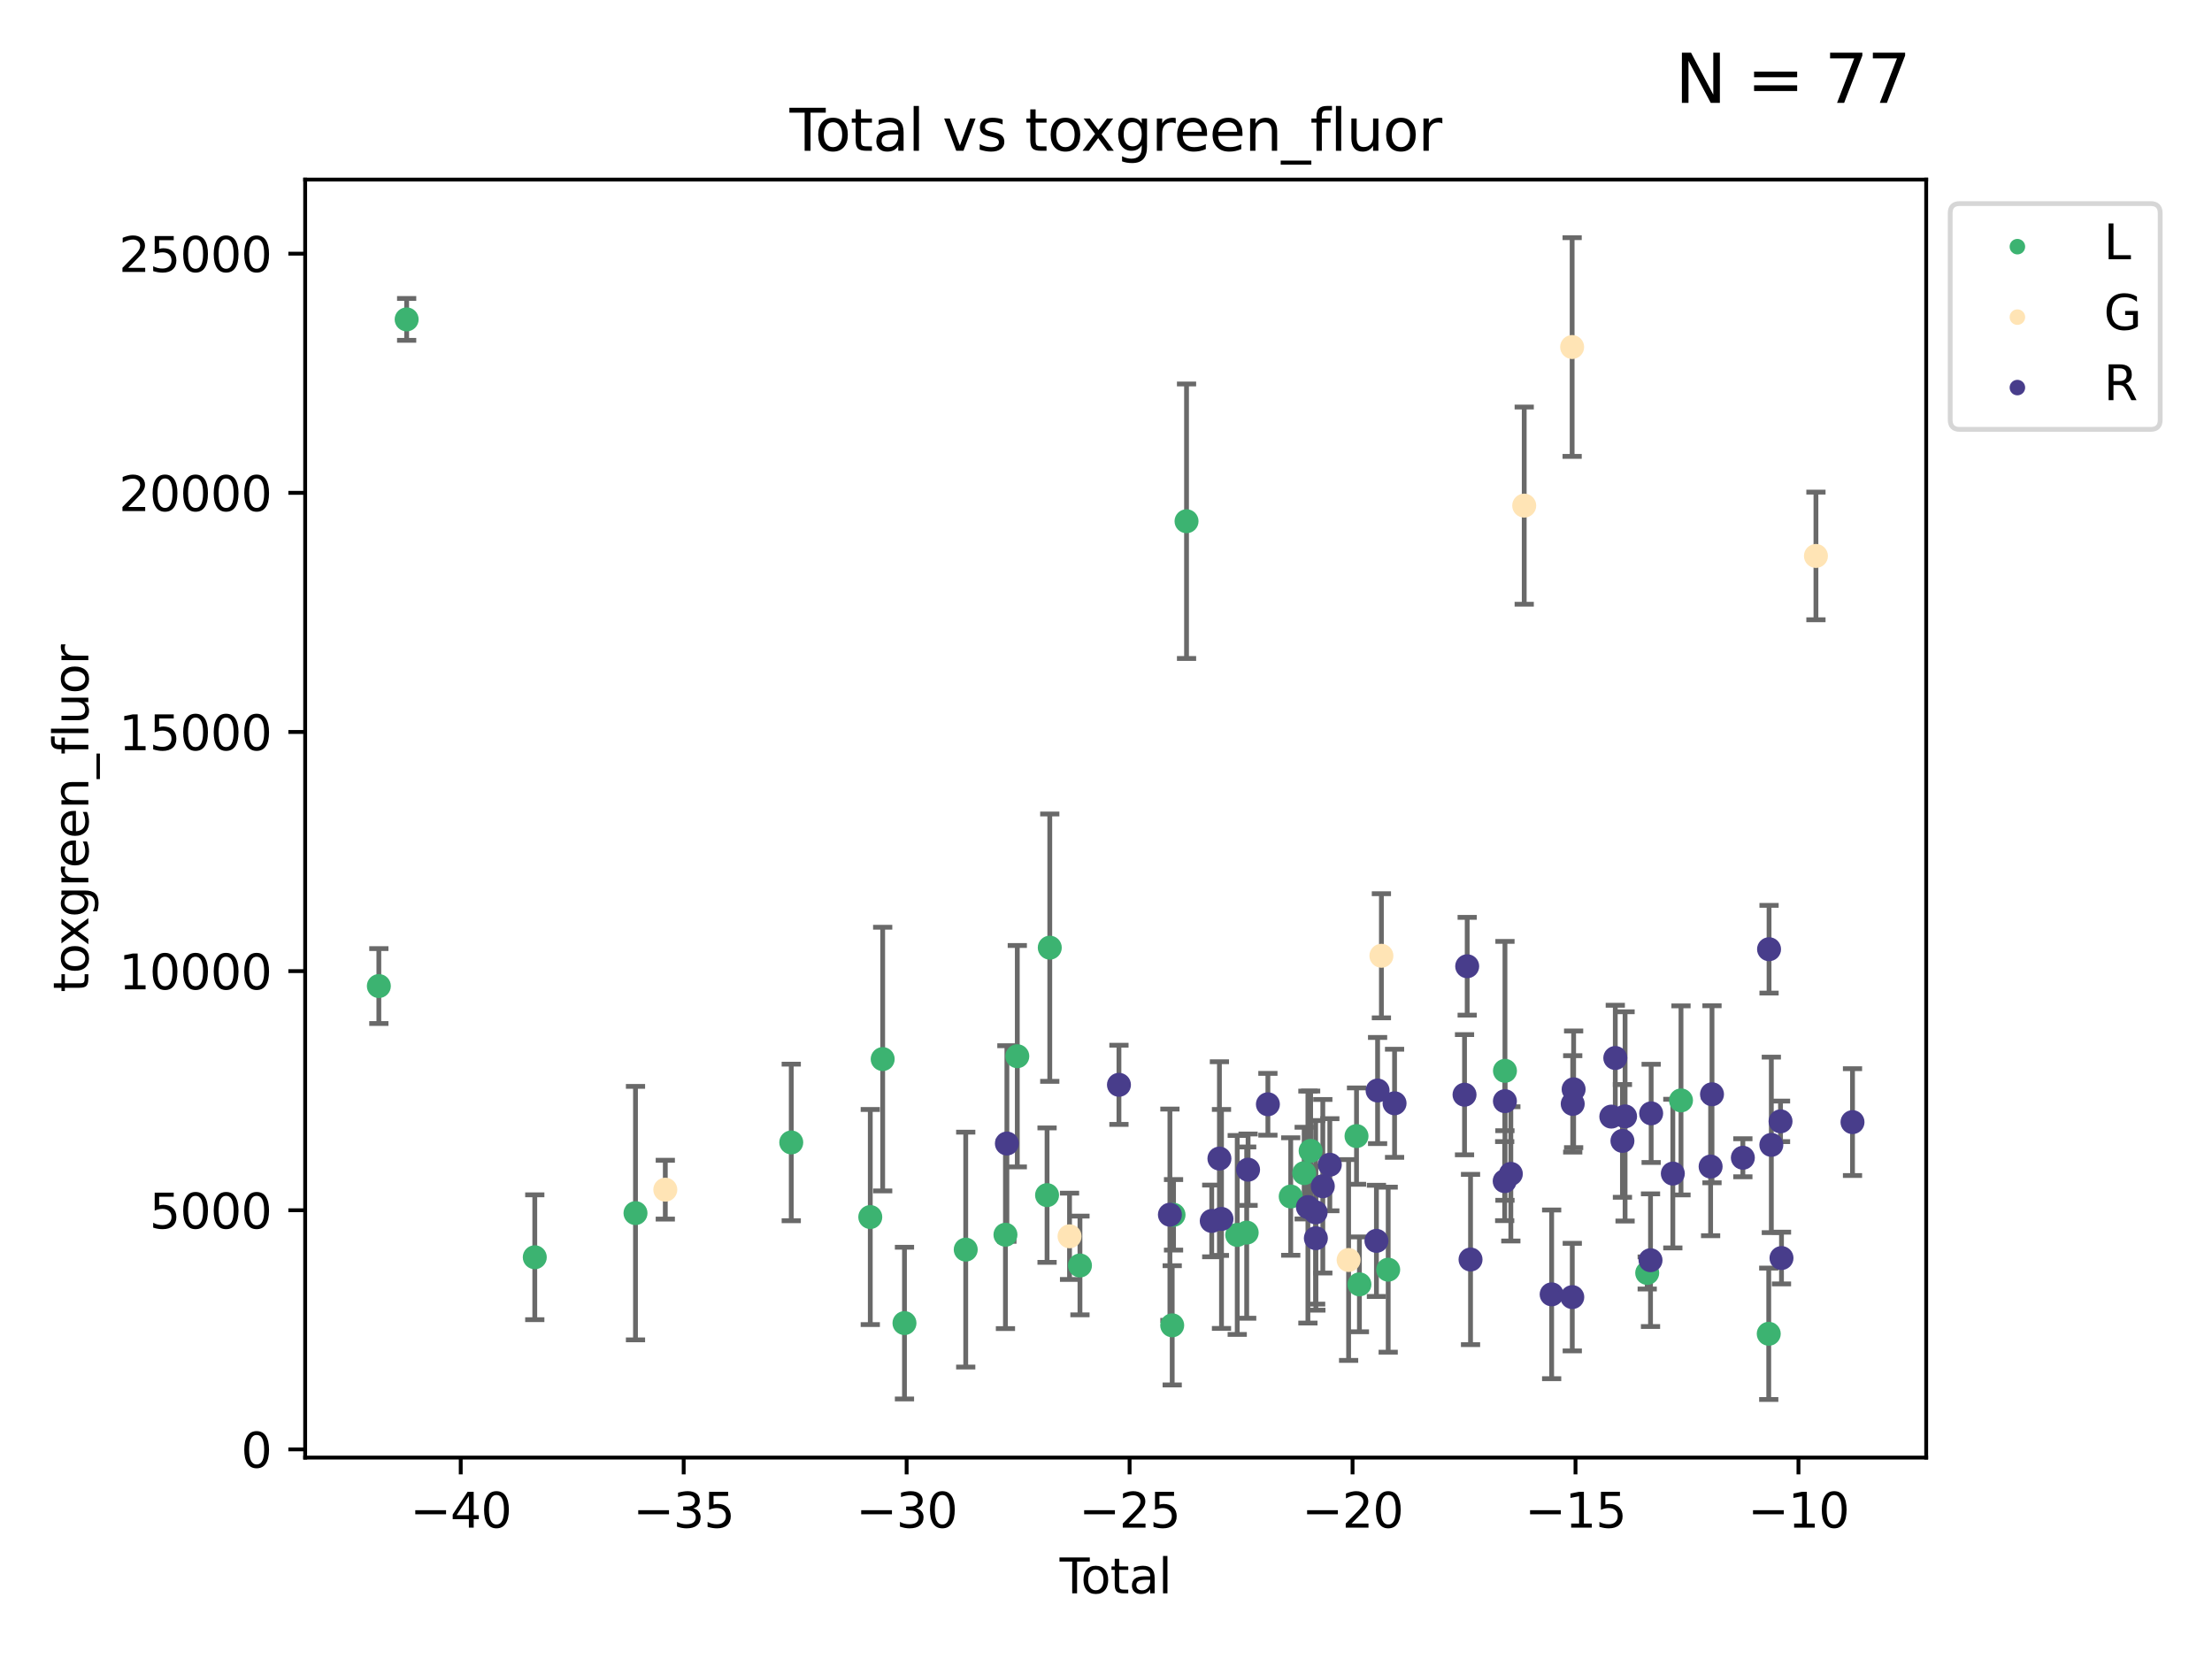 <?xml version="1.0" encoding="utf-8" standalone="no"?>
<!DOCTYPE svg PUBLIC "-//W3C//DTD SVG 1.1//EN"
  "http://www.w3.org/Graphics/SVG/1.1/DTD/svg11.dtd">
<svg xmlns:xlink="http://www.w3.org/1999/xlink" width="460.8pt" height="345.6pt" viewBox="0 0 460.8 345.6" xmlns="http://www.w3.org/2000/svg" version="1.1">
 <defs>
  <style type="text/css">*{stroke-linejoin: round; stroke-linecap: butt}</style>
 </defs>
 <g id="figure_1">
  <g id="patch_1">
   <path d="M 0 345.6 
L 460.8 345.6 
L 460.8 0 
L 0 0 
z
" style="fill: #ffffff"/>
  </g>
  <g id="axes_1">
   <g id="patch_2">
    <path d="M 63.571 303.64 
L 401.26 303.64 
L 401.26 37.411 
L 63.571 37.411 
z
" style="fill: #ffffff"/>
   </g>
   <g id="PathCollection_1">
    <defs>
     <path id="mc3fb10bfc8" d="M 0 1.118 
C 0.297 1.118 0.581 1 0.791 0.791 
C 1 0.581 1.118 0.297 1.118 0 
C 1.118 -0.297 1 -0.581 0.791 -0.791 
C 0.581 -1 0.297 -1.118 0 -1.118 
C -0.297 -1.118 -0.581 -1 -0.791 -0.791 
C -1 -0.581 -1.118 -0.297 -1.118 0 
C -1.118 0.297 -1 0.581 -0.791 0.791 
C -0.581 1 -0.297 1.118 0 1.118 
z
" style="stroke: #3cb371"/>
    </defs>
    <g clip-path="url(#p645dae4c7c)">
     <use xlink:href="#mc3fb10bfc8" x="78.921" y="205.412" style="fill: #3cb371; stroke: #3cb371"/>
     <use xlink:href="#mc3fb10bfc8" x="84.712" y="66.534" style="fill: #3cb371; stroke: #3cb371"/>
     <use xlink:href="#mc3fb10bfc8" x="111.404" y="261.91" style="fill: #3cb371; stroke: #3cb371"/>
     <use xlink:href="#mc3fb10bfc8" x="132.385" y="252.715" style="fill: #3cb371; stroke: #3cb371"/>
     <use xlink:href="#mc3fb10bfc8" x="164.833" y="237.989" style="fill: #3cb371; stroke: #3cb371"/>
     <use xlink:href="#mc3fb10bfc8" x="181.295" y="253.531" style="fill: #3cb371; stroke: #3cb371"/>
     <use xlink:href="#mc3fb10bfc8" x="183.879" y="220.625" style="fill: #3cb371; stroke: #3cb371"/>
     <use xlink:href="#mc3fb10bfc8" x="188.419" y="275.625" style="fill: #3cb371; stroke: #3cb371"/>
     <use xlink:href="#mc3fb10bfc8" x="201.18" y="260.316" style="fill: #3cb371; stroke: #3cb371"/>
     <use xlink:href="#mc3fb10bfc8" x="209.454" y="257.217" style="fill: #3cb371; stroke: #3cb371"/>
     <use xlink:href="#mc3fb10bfc8" x="211.922" y="220.027" style="fill: #3cb371; stroke: #3cb371"/>
     <use xlink:href="#mc3fb10bfc8" x="218.122" y="248.968" style="fill: #3cb371; stroke: #3cb371"/>
     <use xlink:href="#mc3fb10bfc8" x="218.687" y="197.415" style="fill: #3cb371; stroke: #3cb371"/>
     <use xlink:href="#mc3fb10bfc8" x="224.976" y="263.623" style="fill: #3cb371; stroke: #3cb371"/>
     <use xlink:href="#mc3fb10bfc8" x="244.192" y="276.09" style="fill: #3cb371; stroke: #3cb371"/>
     <use xlink:href="#mc3fb10bfc8" x="244.469" y="253.069" style="fill: #3cb371; stroke: #3cb371"/>
     <use xlink:href="#mc3fb10bfc8" x="247.177" y="108.581" style="fill: #3cb371; stroke: #3cb371"/>
     <use xlink:href="#mc3fb10bfc8" x="257.738" y="257.262" style="fill: #3cb371; stroke: #3cb371"/>
     <use xlink:href="#mc3fb10bfc8" x="259.708" y="256.774" style="fill: #3cb371; stroke: #3cb371"/>
     <use xlink:href="#mc3fb10bfc8" x="268.881" y="249.256" style="fill: #3cb371; stroke: #3cb371"/>
     <use xlink:href="#mc3fb10bfc8" x="271.685" y="244.381" style="fill: #3cb371; stroke: #3cb371"/>
     <use xlink:href="#mc3fb10bfc8" x="273.029" y="239.743" style="fill: #3cb371; stroke: #3cb371"/>
     <use xlink:href="#mc3fb10bfc8" x="282.588" y="236.668" style="fill: #3cb371; stroke: #3cb371"/>
     <use xlink:href="#mc3fb10bfc8" x="283.191" y="267.555" style="fill: #3cb371; stroke: #3cb371"/>
     <use xlink:href="#mc3fb10bfc8" x="289.186" y="264.498" style="fill: #3cb371; stroke: #3cb371"/>
     <use xlink:href="#mc3fb10bfc8" x="313.512" y="223.074" style="fill: #3cb371; stroke: #3cb371"/>
     <use xlink:href="#mc3fb10bfc8" x="343.143" y="265.178" style="fill: #3cb371; stroke: #3cb371"/>
     <use xlink:href="#mc3fb10bfc8" x="350.183" y="229.231" style="fill: #3cb371; stroke: #3cb371"/>
     <use xlink:href="#mc3fb10bfc8" x="368.462" y="277.853" style="fill: #3cb371; stroke: #3cb371"/>
    </g>
   </g>
   <g id="PathCollection_2">
    <defs>
     <path id="mb5b4d3f71f" d="M 0 1.118 
C 0.297 1.118 0.581 1 0.791 0.791 
C 1 0.581 1.118 0.297 1.118 0 
C 1.118 -0.297 1 -0.581 0.791 -0.791 
C 0.581 -1 0.297 -1.118 0 -1.118 
C -0.297 -1.118 -0.581 -1 -0.791 -0.791 
C -1 -0.581 -1.118 -0.297 -1.118 0 
C -1.118 0.297 -1 0.581 -0.791 0.791 
C -0.581 1 -0.297 1.118 0 1.118 
z
" style="stroke: #ffe4b5"/>
    </defs>
    <g clip-path="url(#p645dae4c7c)">
     <use xlink:href="#mb5b4d3f71f" x="138.595" y="247.829" style="fill: #ffe4b5; stroke: #ffe4b5"/>
     <use xlink:href="#mb5b4d3f71f" x="222.805" y="257.545" style="fill: #ffe4b5; stroke: #ffe4b5"/>
     <use xlink:href="#mb5b4d3f71f" x="280.941" y="262.481" style="fill: #ffe4b5; stroke: #ffe4b5"/>
     <use xlink:href="#mb5b4d3f71f" x="287.771" y="199.105" style="fill: #ffe4b5; stroke: #ffe4b5"/>
     <use xlink:href="#mb5b4d3f71f" x="317.523" y="105.33" style="fill: #ffe4b5; stroke: #ffe4b5"/>
     <use xlink:href="#mb5b4d3f71f" x="327.505" y="72.293" style="fill: #ffe4b5; stroke: #ffe4b5"/>
     <use xlink:href="#mb5b4d3f71f" x="378.293" y="115.814" style="fill: #ffe4b5; stroke: #ffe4b5"/>
    </g>
   </g>
   <g id="PathCollection_3">
    <defs>
     <path id="ma58ee259c5" d="M 0 1.118 
C 0.297 1.118 0.581 1 0.791 0.791 
C 1 0.581 1.118 0.297 1.118 0 
C 1.118 -0.297 1 -0.581 0.791 -0.791 
C 0.581 -1 0.297 -1.118 0 -1.118 
C -0.297 -1.118 -0.581 -1 -0.791 -0.791 
C -1 -0.581 -1.118 -0.297 -1.118 0 
C -1.118 0.297 -1 0.581 -0.791 0.791 
C -0.581 1 -0.297 1.118 0 1.118 
z
" style="stroke: #483d8b"/>
    </defs>
    <g clip-path="url(#p645dae4c7c)">
     <use xlink:href="#ma58ee259c5" x="209.754" y="238.215" style="fill: #483d8b; stroke: #483d8b"/>
     <use xlink:href="#ma58ee259c5" x="233.097" y="225.984" style="fill: #483d8b; stroke: #483d8b"/>
     <use xlink:href="#ma58ee259c5" x="243.714" y="253.043" style="fill: #483d8b; stroke: #483d8b"/>
     <use xlink:href="#ma58ee259c5" x="252.428" y="254.343" style="fill: #483d8b; stroke: #483d8b"/>
     <use xlink:href="#ma58ee259c5" x="254.028" y="241.354" style="fill: #483d8b; stroke: #483d8b"/>
     <use xlink:href="#ma58ee259c5" x="254.46" y="253.922" style="fill: #483d8b; stroke: #483d8b"/>
     <use xlink:href="#ma58ee259c5" x="259.996" y="243.666" style="fill: #483d8b; stroke: #483d8b"/>
     <use xlink:href="#ma58ee259c5" x="264.126" y="230.041" style="fill: #483d8b; stroke: #483d8b"/>
     <use xlink:href="#ma58ee259c5" x="272.462" y="251.456" style="fill: #483d8b; stroke: #483d8b"/>
     <use xlink:href="#ma58ee259c5" x="274.071" y="252.553" style="fill: #483d8b; stroke: #483d8b"/>
     <use xlink:href="#ma58ee259c5" x="274.118" y="257.94" style="fill: #483d8b; stroke: #483d8b"/>
     <use xlink:href="#ma58ee259c5" x="275.565" y="247.117" style="fill: #483d8b; stroke: #483d8b"/>
     <use xlink:href="#ma58ee259c5" x="277.025" y="242.634" style="fill: #483d8b; stroke: #483d8b"/>
     <use xlink:href="#ma58ee259c5" x="286.736" y="258.495" style="fill: #483d8b; stroke: #483d8b"/>
     <use xlink:href="#ma58ee259c5" x="286.977" y="227.176" style="fill: #483d8b; stroke: #483d8b"/>
     <use xlink:href="#ma58ee259c5" x="290.514" y="229.835" style="fill: #483d8b; stroke: #483d8b"/>
     <use xlink:href="#ma58ee259c5" x="305.088" y="228.048" style="fill: #483d8b; stroke: #483d8b"/>
     <use xlink:href="#ma58ee259c5" x="305.643" y="201.287" style="fill: #483d8b; stroke: #483d8b"/>
     <use xlink:href="#ma58ee259c5" x="306.339" y="262.378" style="fill: #483d8b; stroke: #483d8b"/>
     <use xlink:href="#ma58ee259c5" x="313.454" y="246.051" style="fill: #483d8b; stroke: #483d8b"/>
     <use xlink:href="#ma58ee259c5" x="313.502" y="229.391" style="fill: #483d8b; stroke: #483d8b"/>
     <use xlink:href="#ma58ee259c5" x="314.735" y="244.54" style="fill: #483d8b; stroke: #483d8b"/>
     <use xlink:href="#ma58ee259c5" x="323.238" y="269.637" style="fill: #483d8b; stroke: #483d8b"/>
     <use xlink:href="#ma58ee259c5" x="327.533" y="270.211" style="fill: #483d8b; stroke: #483d8b"/>
     <use xlink:href="#ma58ee259c5" x="327.626" y="229.959" style="fill: #483d8b; stroke: #483d8b"/>
     <use xlink:href="#ma58ee259c5" x="327.815" y="226.922" style="fill: #483d8b; stroke: #483d8b"/>
     <use xlink:href="#ma58ee259c5" x="335.665" y="232.608" style="fill: #483d8b; stroke: #483d8b"/>
     <use xlink:href="#ma58ee259c5" x="336.494" y="220.399" style="fill: #483d8b; stroke: #483d8b"/>
     <use xlink:href="#ma58ee259c5" x="337.983" y="237.67" style="fill: #483d8b; stroke: #483d8b"/>
     <use xlink:href="#ma58ee259c5" x="338.533" y="232.565" style="fill: #483d8b; stroke: #483d8b"/>
     <use xlink:href="#ma58ee259c5" x="343.833" y="262.523" style="fill: #483d8b; stroke: #483d8b"/>
     <use xlink:href="#ma58ee259c5" x="343.966" y="231.934" style="fill: #483d8b; stroke: #483d8b"/>
     <use xlink:href="#ma58ee259c5" x="348.481" y="244.477" style="fill: #483d8b; stroke: #483d8b"/>
     <use xlink:href="#ma58ee259c5" x="356.353" y="243.011" style="fill: #483d8b; stroke: #483d8b"/>
     <use xlink:href="#ma58ee259c5" x="356.641" y="227.956" style="fill: #483d8b; stroke: #483d8b"/>
     <use xlink:href="#ma58ee259c5" x="363.069" y="241.183" style="fill: #483d8b; stroke: #483d8b"/>
     <use xlink:href="#ma58ee259c5" x="368.526" y="197.738" style="fill: #483d8b; stroke: #483d8b"/>
     <use xlink:href="#ma58ee259c5" x="369.001" y="238.498" style="fill: #483d8b; stroke: #483d8b"/>
     <use xlink:href="#ma58ee259c5" x="370.916" y="233.596" style="fill: #483d8b; stroke: #483d8b"/>
     <use xlink:href="#ma58ee259c5" x="371.117" y="262.074" style="fill: #483d8b; stroke: #483d8b"/>
     <use xlink:href="#ma58ee259c5" x="385.911" y="233.758" style="fill: #483d8b; stroke: #483d8b"/>
    </g>
   </g>
   <g id="matplotlib.axis_1">
    <g id="xtick_1">
     <g id="line2d_1">
      <defs>
       <path id="m42c004c1c3" d="M 0 0 
L 0 3.5 
" style="stroke: #000000; stroke-width: 0.8"/>
      </defs>
      <g>
       <use xlink:href="#m42c004c1c3" x="95.978" y="303.64" style="stroke: #000000; stroke-width: 0.8"/>
      </g>
     </g>
     <g id="text_1">
      <!-- −40 -->
      <g transform="translate(85.426 318.238)scale(0.1 -0.1)">
       <defs>
        <path id="DejaVuSans-2212" d="M 678 2272 
L 4684 2272 
L 4684 1741 
L 678 1741 
L 678 2272 
z
" transform="scale(0.016)"/>
        <path id="DejaVuSans-34" d="M 2419 4116 
L 825 1625 
L 2419 1625 
L 2419 4116 
z
M 2253 4666 
L 3047 4666 
L 3047 1625 
L 3713 1625 
L 3713 1100 
L 3047 1100 
L 3047 0 
L 2419 0 
L 2419 1100 
L 313 1100 
L 313 1709 
L 2253 4666 
z
" transform="scale(0.016)"/>
        <path id="DejaVuSans-30" d="M 2034 4250 
Q 1547 4250 1301 3770 
Q 1056 3291 1056 2328 
Q 1056 1369 1301 889 
Q 1547 409 2034 409 
Q 2525 409 2770 889 
Q 3016 1369 3016 2328 
Q 3016 3291 2770 3770 
Q 2525 4250 2034 4250 
z
M 2034 4750 
Q 2819 4750 3233 4129 
Q 3647 3509 3647 2328 
Q 3647 1150 3233 529 
Q 2819 -91 2034 -91 
Q 1250 -91 836 529 
Q 422 1150 422 2328 
Q 422 3509 836 4129 
Q 1250 4750 2034 4750 
z
" transform="scale(0.016)"/>
       </defs>
       <use xlink:href="#DejaVuSans-2212"/>
       <use xlink:href="#DejaVuSans-34" x="83.789"/>
       <use xlink:href="#DejaVuSans-30" x="147.412"/>
      </g>
     </g>
    </g>
    <g id="xtick_2">
     <g id="line2d_2">
      <g>
       <use xlink:href="#m42c004c1c3" x="142.424" y="303.64" style="stroke: #000000; stroke-width: 0.8"/>
      </g>
     </g>
     <g id="text_2">
      <!-- −35 -->
      <g transform="translate(131.872 318.238)scale(0.1 -0.1)">
       <defs>
        <path id="DejaVuSans-33" d="M 2597 2516 
Q 3050 2419 3304 2112 
Q 3559 1806 3559 1356 
Q 3559 666 3084 287 
Q 2609 -91 1734 -91 
Q 1441 -91 1130 -33 
Q 819 25 488 141 
L 488 750 
Q 750 597 1062 519 
Q 1375 441 1716 441 
Q 2309 441 2620 675 
Q 2931 909 2931 1356 
Q 2931 1769 2642 2001 
Q 2353 2234 1838 2234 
L 1294 2234 
L 1294 2753 
L 1863 2753 
Q 2328 2753 2575 2939 
Q 2822 3125 2822 3475 
Q 2822 3834 2567 4026 
Q 2313 4219 1838 4219 
Q 1578 4219 1281 4162 
Q 984 4106 628 3988 
L 628 4550 
Q 988 4650 1302 4700 
Q 1616 4750 1894 4750 
Q 2613 4750 3031 4423 
Q 3450 4097 3450 3541 
Q 3450 3153 3228 2886 
Q 3006 2619 2597 2516 
z
" transform="scale(0.016)"/>
        <path id="DejaVuSans-35" d="M 691 4666 
L 3169 4666 
L 3169 4134 
L 1269 4134 
L 1269 2991 
Q 1406 3038 1543 3061 
Q 1681 3084 1819 3084 
Q 2600 3084 3056 2656 
Q 3513 2228 3513 1497 
Q 3513 744 3044 326 
Q 2575 -91 1722 -91 
Q 1428 -91 1123 -41 
Q 819 9 494 109 
L 494 744 
Q 775 591 1075 516 
Q 1375 441 1709 441 
Q 2250 441 2565 725 
Q 2881 1009 2881 1497 
Q 2881 1984 2565 2268 
Q 2250 2553 1709 2553 
Q 1456 2553 1204 2497 
Q 953 2441 691 2322 
L 691 4666 
z
" transform="scale(0.016)"/>
       </defs>
       <use xlink:href="#DejaVuSans-2212"/>
       <use xlink:href="#DejaVuSans-33" x="83.789"/>
       <use xlink:href="#DejaVuSans-35" x="147.412"/>
      </g>
     </g>
    </g>
    <g id="xtick_3">
     <g id="line2d_3">
      <g>
       <use xlink:href="#m42c004c1c3" x="188.87" y="303.64" style="stroke: #000000; stroke-width: 0.8"/>
      </g>
     </g>
     <g id="text_3">
      <!-- −30 -->
      <g transform="translate(178.317 318.238)scale(0.1 -0.1)">
       <use xlink:href="#DejaVuSans-2212"/>
       <use xlink:href="#DejaVuSans-33" x="83.789"/>
       <use xlink:href="#DejaVuSans-30" x="147.412"/>
      </g>
     </g>
    </g>
    <g id="xtick_4">
     <g id="line2d_4">
      <g>
       <use xlink:href="#m42c004c1c3" x="235.315" y="303.64" style="stroke: #000000; stroke-width: 0.8"/>
      </g>
     </g>
     <g id="text_4">
      <!-- −25 -->
      <g transform="translate(224.763 318.238)scale(0.1 -0.1)">
       <defs>
        <path id="DejaVuSans-32" d="M 1228 531 
L 3431 531 
L 3431 0 
L 469 0 
L 469 531 
Q 828 903 1448 1529 
Q 2069 2156 2228 2338 
Q 2531 2678 2651 2914 
Q 2772 3150 2772 3378 
Q 2772 3750 2511 3984 
Q 2250 4219 1831 4219 
Q 1534 4219 1204 4116 
Q 875 4013 500 3803 
L 500 4441 
Q 881 4594 1212 4672 
Q 1544 4750 1819 4750 
Q 2544 4750 2975 4387 
Q 3406 4025 3406 3419 
Q 3406 3131 3298 2873 
Q 3191 2616 2906 2266 
Q 2828 2175 2409 1742 
Q 1991 1309 1228 531 
z
" transform="scale(0.016)"/>
       </defs>
       <use xlink:href="#DejaVuSans-2212"/>
       <use xlink:href="#DejaVuSans-32" x="83.789"/>
       <use xlink:href="#DejaVuSans-35" x="147.412"/>
      </g>
     </g>
    </g>
    <g id="xtick_5">
     <g id="line2d_5">
      <g>
       <use xlink:href="#m42c004c1c3" x="281.761" y="303.64" style="stroke: #000000; stroke-width: 0.8"/>
      </g>
     </g>
     <g id="text_5">
      <!-- −20 -->
      <g transform="translate(271.209 318.238)scale(0.1 -0.1)">
       <use xlink:href="#DejaVuSans-2212"/>
       <use xlink:href="#DejaVuSans-32" x="83.789"/>
       <use xlink:href="#DejaVuSans-30" x="147.412"/>
      </g>
     </g>
    </g>
    <g id="xtick_6">
     <g id="line2d_6">
      <g>
       <use xlink:href="#m42c004c1c3" x="328.207" y="303.64" style="stroke: #000000; stroke-width: 0.8"/>
      </g>
     </g>
     <g id="text_6">
      <!-- −15 -->
      <g transform="translate(317.654 318.238)scale(0.1 -0.1)">
       <defs>
        <path id="DejaVuSans-31" d="M 794 531 
L 1825 531 
L 1825 4091 
L 703 3866 
L 703 4441 
L 1819 4666 
L 2450 4666 
L 2450 531 
L 3481 531 
L 3481 0 
L 794 0 
L 794 531 
z
" transform="scale(0.016)"/>
       </defs>
       <use xlink:href="#DejaVuSans-2212"/>
       <use xlink:href="#DejaVuSans-31" x="83.789"/>
       <use xlink:href="#DejaVuSans-35" x="147.412"/>
      </g>
     </g>
    </g>
    <g id="xtick_7">
     <g id="line2d_7">
      <g>
       <use xlink:href="#m42c004c1c3" x="374.652" y="303.64" style="stroke: #000000; stroke-width: 0.8"/>
      </g>
     </g>
     <g id="text_7">
      <!-- −10 -->
      <g transform="translate(364.1 318.238)scale(0.1 -0.1)">
       <use xlink:href="#DejaVuSans-2212"/>
       <use xlink:href="#DejaVuSans-31" x="83.789"/>
       <use xlink:href="#DejaVuSans-30" x="147.412"/>
      </g>
     </g>
    </g>
    <g id="text_8">
     <!-- Total -->
     <g transform="translate(220.739 331.917)scale(0.1 -0.1)">
      <defs>
       <path id="DejaVuSans-54" d="M -19 4666 
L 3928 4666 
L 3928 4134 
L 2272 4134 
L 2272 0 
L 1638 0 
L 1638 4134 
L -19 4134 
L -19 4666 
z
" transform="scale(0.016)"/>
       <path id="DejaVuSans-6f" d="M 1959 3097 
Q 1497 3097 1228 2736 
Q 959 2375 959 1747 
Q 959 1119 1226 758 
Q 1494 397 1959 397 
Q 2419 397 2687 759 
Q 2956 1122 2956 1747 
Q 2956 2369 2687 2733 
Q 2419 3097 1959 3097 
z
M 1959 3584 
Q 2709 3584 3137 3096 
Q 3566 2609 3566 1747 
Q 3566 888 3137 398 
Q 2709 -91 1959 -91 
Q 1206 -91 779 398 
Q 353 888 353 1747 
Q 353 2609 779 3096 
Q 1206 3584 1959 3584 
z
" transform="scale(0.016)"/>
       <path id="DejaVuSans-74" d="M 1172 4494 
L 1172 3500 
L 2356 3500 
L 2356 3053 
L 1172 3053 
L 1172 1153 
Q 1172 725 1289 603 
Q 1406 481 1766 481 
L 2356 481 
L 2356 0 
L 1766 0 
Q 1100 0 847 248 
Q 594 497 594 1153 
L 594 3053 
L 172 3053 
L 172 3500 
L 594 3500 
L 594 4494 
L 1172 4494 
z
" transform="scale(0.016)"/>
       <path id="DejaVuSans-61" d="M 2194 1759 
Q 1497 1759 1228 1600 
Q 959 1441 959 1056 
Q 959 750 1161 570 
Q 1363 391 1709 391 
Q 2188 391 2477 730 
Q 2766 1069 2766 1631 
L 2766 1759 
L 2194 1759 
z
M 3341 1997 
L 3341 0 
L 2766 0 
L 2766 531 
Q 2569 213 2275 61 
Q 1981 -91 1556 -91 
Q 1019 -91 701 211 
Q 384 513 384 1019 
Q 384 1609 779 1909 
Q 1175 2209 1959 2209 
L 2766 2209 
L 2766 2266 
Q 2766 2663 2505 2880 
Q 2244 3097 1772 3097 
Q 1472 3097 1187 3025 
Q 903 2953 641 2809 
L 641 3341 
Q 956 3463 1253 3523 
Q 1550 3584 1831 3584 
Q 2591 3584 2966 3190 
Q 3341 2797 3341 1997 
z
" transform="scale(0.016)"/>
       <path id="DejaVuSans-6c" d="M 603 4863 
L 1178 4863 
L 1178 0 
L 603 0 
L 603 4863 
z
" transform="scale(0.016)"/>
      </defs>
      <use xlink:href="#DejaVuSans-54"/>
      <use xlink:href="#DejaVuSans-6f" x="44.084"/>
      <use xlink:href="#DejaVuSans-74" x="105.266"/>
      <use xlink:href="#DejaVuSans-61" x="144.475"/>
      <use xlink:href="#DejaVuSans-6c" x="205.754"/>
     </g>
    </g>
   </g>
   <g id="matplotlib.axis_2">
    <g id="ytick_1">
     <g id="line2d_8">
      <defs>
       <path id="m8f524e8e81" d="M 0 0 
L -3.5 0 
" style="stroke: #000000; stroke-width: 0.8"/>
      </defs>
      <g>
       <use xlink:href="#m8f524e8e81" x="63.571" y="301.933" style="stroke: #000000; stroke-width: 0.8"/>
      </g>
     </g>
     <g id="text_9">
      <!-- 0 -->
      <g transform="translate(50.209 305.732)scale(0.1 -0.1)">
       <use xlink:href="#DejaVuSans-30"/>
      </g>
     </g>
    </g>
    <g id="ytick_2">
     <g id="line2d_9">
      <g>
       <use xlink:href="#m8f524e8e81" x="63.571" y="252.116" style="stroke: #000000; stroke-width: 0.8"/>
      </g>
     </g>
     <g id="text_10">
      <!-- 5000 -->
      <g transform="translate(31.121 255.915)scale(0.1 -0.1)">
       <use xlink:href="#DejaVuSans-35"/>
       <use xlink:href="#DejaVuSans-30" x="63.623"/>
       <use xlink:href="#DejaVuSans-30" x="127.246"/>
       <use xlink:href="#DejaVuSans-30" x="190.869"/>
      </g>
     </g>
    </g>
    <g id="ytick_3">
     <g id="line2d_10">
      <g>
       <use xlink:href="#m8f524e8e81" x="63.571" y="202.299" style="stroke: #000000; stroke-width: 0.8"/>
      </g>
     </g>
     <g id="text_11">
      <!-- 10000 -->
      <g transform="translate(24.759 206.098)scale(0.1 -0.1)">
       <use xlink:href="#DejaVuSans-31"/>
       <use xlink:href="#DejaVuSans-30" x="63.623"/>
       <use xlink:href="#DejaVuSans-30" x="127.246"/>
       <use xlink:href="#DejaVuSans-30" x="190.869"/>
       <use xlink:href="#DejaVuSans-30" x="254.492"/>
      </g>
     </g>
    </g>
    <g id="ytick_4">
     <g id="line2d_11">
      <g>
       <use xlink:href="#m8f524e8e81" x="63.571" y="152.482" style="stroke: #000000; stroke-width: 0.8"/>
      </g>
     </g>
     <g id="text_12">
      <!-- 15000 -->
      <g transform="translate(24.759 156.282)scale(0.1 -0.1)">
       <use xlink:href="#DejaVuSans-31"/>
       <use xlink:href="#DejaVuSans-35" x="63.623"/>
       <use xlink:href="#DejaVuSans-30" x="127.246"/>
       <use xlink:href="#DejaVuSans-30" x="190.869"/>
       <use xlink:href="#DejaVuSans-30" x="254.492"/>
      </g>
     </g>
    </g>
    <g id="ytick_5">
     <g id="line2d_12">
      <g>
       <use xlink:href="#m8f524e8e81" x="63.571" y="102.666" style="stroke: #000000; stroke-width: 0.8"/>
      </g>
     </g>
     <g id="text_13">
      <!-- 20000 -->
      <g transform="translate(24.759 106.465)scale(0.1 -0.1)">
       <use xlink:href="#DejaVuSans-32"/>
       <use xlink:href="#DejaVuSans-30" x="63.623"/>
       <use xlink:href="#DejaVuSans-30" x="127.246"/>
       <use xlink:href="#DejaVuSans-30" x="190.869"/>
       <use xlink:href="#DejaVuSans-30" x="254.492"/>
      </g>
     </g>
    </g>
    <g id="ytick_6">
     <g id="line2d_13">
      <g>
       <use xlink:href="#m8f524e8e81" x="63.571" y="52.849" style="stroke: #000000; stroke-width: 0.8"/>
      </g>
     </g>
     <g id="text_14">
      <!-- 25000 -->
      <g transform="translate(24.759 56.648)scale(0.1 -0.1)">
       <use xlink:href="#DejaVuSans-32"/>
       <use xlink:href="#DejaVuSans-35" x="63.623"/>
       <use xlink:href="#DejaVuSans-30" x="127.246"/>
       <use xlink:href="#DejaVuSans-30" x="190.869"/>
       <use xlink:href="#DejaVuSans-30" x="254.492"/>
      </g>
     </g>
    </g>
    <g id="text_15">
     <!-- toxgreen_fluor -->
     <g transform="translate(18.401 206.72)rotate(-90)scale(0.1 -0.1)">
      <defs>
       <path id="DejaVuSans-78" d="M 3513 3500 
L 2247 1797 
L 3578 0 
L 2900 0 
L 1881 1375 
L 863 0 
L 184 0 
L 1544 1831 
L 300 3500 
L 978 3500 
L 1906 2253 
L 2834 3500 
L 3513 3500 
z
" transform="scale(0.016)"/>
       <path id="DejaVuSans-67" d="M 2906 1791 
Q 2906 2416 2648 2759 
Q 2391 3103 1925 3103 
Q 1463 3103 1205 2759 
Q 947 2416 947 1791 
Q 947 1169 1205 825 
Q 1463 481 1925 481 
Q 2391 481 2648 825 
Q 2906 1169 2906 1791 
z
M 3481 434 
Q 3481 -459 3084 -895 
Q 2688 -1331 1869 -1331 
Q 1566 -1331 1297 -1286 
Q 1028 -1241 775 -1147 
L 775 -588 
Q 1028 -725 1275 -790 
Q 1522 -856 1778 -856 
Q 2344 -856 2625 -561 
Q 2906 -266 2906 331 
L 2906 616 
Q 2728 306 2450 153 
Q 2172 0 1784 0 
Q 1141 0 747 490 
Q 353 981 353 1791 
Q 353 2603 747 3093 
Q 1141 3584 1784 3584 
Q 2172 3584 2450 3431 
Q 2728 3278 2906 2969 
L 2906 3500 
L 3481 3500 
L 3481 434 
z
" transform="scale(0.016)"/>
       <path id="DejaVuSans-72" d="M 2631 2963 
Q 2534 3019 2420 3045 
Q 2306 3072 2169 3072 
Q 1681 3072 1420 2755 
Q 1159 2438 1159 1844 
L 1159 0 
L 581 0 
L 581 3500 
L 1159 3500 
L 1159 2956 
Q 1341 3275 1631 3429 
Q 1922 3584 2338 3584 
Q 2397 3584 2469 3576 
Q 2541 3569 2628 3553 
L 2631 2963 
z
" transform="scale(0.016)"/>
       <path id="DejaVuSans-65" d="M 3597 1894 
L 3597 1613 
L 953 1613 
Q 991 1019 1311 708 
Q 1631 397 2203 397 
Q 2534 397 2845 478 
Q 3156 559 3463 722 
L 3463 178 
Q 3153 47 2828 -22 
Q 2503 -91 2169 -91 
Q 1331 -91 842 396 
Q 353 884 353 1716 
Q 353 2575 817 3079 
Q 1281 3584 2069 3584 
Q 2775 3584 3186 3129 
Q 3597 2675 3597 1894 
z
M 3022 2063 
Q 3016 2534 2758 2815 
Q 2500 3097 2075 3097 
Q 1594 3097 1305 2825 
Q 1016 2553 972 2059 
L 3022 2063 
z
" transform="scale(0.016)"/>
       <path id="DejaVuSans-6e" d="M 3513 2113 
L 3513 0 
L 2938 0 
L 2938 2094 
Q 2938 2591 2744 2837 
Q 2550 3084 2163 3084 
Q 1697 3084 1428 2787 
Q 1159 2491 1159 1978 
L 1159 0 
L 581 0 
L 581 3500 
L 1159 3500 
L 1159 2956 
Q 1366 3272 1645 3428 
Q 1925 3584 2291 3584 
Q 2894 3584 3203 3211 
Q 3513 2838 3513 2113 
z
" transform="scale(0.016)"/>
       <path id="DejaVuSans-5f" d="M 3263 -1063 
L 3263 -1509 
L -63 -1509 
L -63 -1063 
L 3263 -1063 
z
" transform="scale(0.016)"/>
       <path id="DejaVuSans-66" d="M 2375 4863 
L 2375 4384 
L 1825 4384 
Q 1516 4384 1395 4259 
Q 1275 4134 1275 3809 
L 1275 3500 
L 2222 3500 
L 2222 3053 
L 1275 3053 
L 1275 0 
L 697 0 
L 697 3053 
L 147 3053 
L 147 3500 
L 697 3500 
L 697 3744 
Q 697 4328 969 4595 
Q 1241 4863 1831 4863 
L 2375 4863 
z
" transform="scale(0.016)"/>
       <path id="DejaVuSans-75" d="M 544 1381 
L 544 3500 
L 1119 3500 
L 1119 1403 
Q 1119 906 1312 657 
Q 1506 409 1894 409 
Q 2359 409 2629 706 
Q 2900 1003 2900 1516 
L 2900 3500 
L 3475 3500 
L 3475 0 
L 2900 0 
L 2900 538 
Q 2691 219 2414 64 
Q 2138 -91 1772 -91 
Q 1169 -91 856 284 
Q 544 659 544 1381 
z
M 1991 3584 
L 1991 3584 
z
" transform="scale(0.016)"/>
      </defs>
      <use xlink:href="#DejaVuSans-74"/>
      <use xlink:href="#DejaVuSans-6f" x="39.209"/>
      <use xlink:href="#DejaVuSans-78" x="97.266"/>
      <use xlink:href="#DejaVuSans-67" x="156.445"/>
      <use xlink:href="#DejaVuSans-72" x="219.922"/>
      <use xlink:href="#DejaVuSans-65" x="258.785"/>
      <use xlink:href="#DejaVuSans-65" x="320.309"/>
      <use xlink:href="#DejaVuSans-6e" x="381.832"/>
      <use xlink:href="#DejaVuSans-5f" x="445.211"/>
      <use xlink:href="#DejaVuSans-66" x="495.211"/>
      <use xlink:href="#DejaVuSans-6c" x="530.416"/>
      <use xlink:href="#DejaVuSans-75" x="558.199"/>
      <use xlink:href="#DejaVuSans-6f" x="621.578"/>
      <use xlink:href="#DejaVuSans-72" x="682.76"/>
     </g>
    </g>
   </g>
   <g id="LineCollection_1">
    <path d="M 78.921 213.217 
L 78.921 197.607 
" clip-path="url(#p645dae4c7c)" style="fill: none; stroke: #696969"/>
    <path d="M 84.712 70.895 
L 84.712 62.173 
" clip-path="url(#p645dae4c7c)" style="fill: none; stroke: #696969"/>
    <path d="M 111.404 274.914 
L 111.404 248.907 
" clip-path="url(#p645dae4c7c)" style="fill: none; stroke: #696969"/>
    <path d="M 132.385 279.113 
L 132.385 226.316 
" clip-path="url(#p645dae4c7c)" style="fill: none; stroke: #696969"/>
    <path d="M 164.833 254.299 
L 164.833 221.679 
" clip-path="url(#p645dae4c7c)" style="fill: none; stroke: #696969"/>
    <path d="M 181.295 275.937 
L 181.295 231.126 
" clip-path="url(#p645dae4c7c)" style="fill: none; stroke: #696969"/>
    <path d="M 183.879 248.088 
L 183.879 193.162 
" clip-path="url(#p645dae4c7c)" style="fill: none; stroke: #696969"/>
    <path d="M 188.419 291.425 
L 188.419 259.824 
" clip-path="url(#p645dae4c7c)" style="fill: none; stroke: #696969"/>
    <path d="M 201.18 284.781 
L 201.18 235.85 
" clip-path="url(#p645dae4c7c)" style="fill: none; stroke: #696969"/>
    <path d="M 209.454 276.768 
L 209.454 237.666 
" clip-path="url(#p645dae4c7c)" style="fill: none; stroke: #696969"/>
    <path d="M 211.922 243.089 
L 211.922 196.965 
" clip-path="url(#p645dae4c7c)" style="fill: none; stroke: #696969"/>
    <path d="M 218.122 262.97 
L 218.122 234.966 
" clip-path="url(#p645dae4c7c)" style="fill: none; stroke: #696969"/>
    <path d="M 218.687 225.263 
L 218.687 169.568 
" clip-path="url(#p645dae4c7c)" style="fill: none; stroke: #696969"/>
    <path d="M 224.976 273.909 
L 224.976 253.337 
" clip-path="url(#p645dae4c7c)" style="fill: none; stroke: #696969"/>
    <path d="M 244.192 288.509 
L 244.192 263.671 
" clip-path="url(#p645dae4c7c)" style="fill: none; stroke: #696969"/>
    <path d="M 244.469 260.415 
L 244.469 245.723 
" clip-path="url(#p645dae4c7c)" style="fill: none; stroke: #696969"/>
    <path d="M 247.177 137.172 
L 247.177 79.991 
" clip-path="url(#p645dae4c7c)" style="fill: none; stroke: #696969"/>
    <path d="M 257.738 277.985 
L 257.738 236.539 
" clip-path="url(#p645dae4c7c)" style="fill: none; stroke: #696969"/>
    <path d="M 259.708 274.611 
L 259.708 238.937 
" clip-path="url(#p645dae4c7c)" style="fill: none; stroke: #696969"/>
    <path d="M 268.881 261.497 
L 268.881 237.014 
" clip-path="url(#p645dae4c7c)" style="fill: none; stroke: #696969"/>
    <path d="M 271.685 253.933 
L 271.685 234.829 
" clip-path="url(#p645dae4c7c)" style="fill: none; stroke: #696969"/>
    <path d="M 273.029 252.197 
L 273.029 227.288 
" clip-path="url(#p645dae4c7c)" style="fill: none; stroke: #696969"/>
    <path d="M 282.588 246.706 
L 282.588 226.63 
" clip-path="url(#p645dae4c7c)" style="fill: none; stroke: #696969"/>
    <path d="M 283.191 277.433 
L 283.191 257.677 
" clip-path="url(#p645dae4c7c)" style="fill: none; stroke: #696969"/>
    <path d="M 289.186 281.688 
L 289.186 247.308 
" clip-path="url(#p645dae4c7c)" style="fill: none; stroke: #696969"/>
    <path d="M 313.512 250.04 
L 313.512 196.108 
" clip-path="url(#p645dae4c7c)" style="fill: none; stroke: #696969"/>
    <path d="M 343.143 268.521 
L 343.143 261.835 
" clip-path="url(#p645dae4c7c)" style="fill: none; stroke: #696969"/>
    <path d="M 350.183 248.923 
L 350.183 209.538 
" clip-path="url(#p645dae4c7c)" style="fill: none; stroke: #696969"/>
    <path d="M 368.462 291.539 
L 368.462 264.168 
" clip-path="url(#p645dae4c7c)" style="fill: none; stroke: #696969"/>
   </g>
   <g id="line2d_14">
    <defs>
     <path id="m2df4816239" d="M 2 0 
L -2 -0 
" style="stroke: #696969"/>
    </defs>
    <g clip-path="url(#p645dae4c7c)">
     <use xlink:href="#m2df4816239" x="78.921" y="213.217" style="fill: #696969; stroke: #696969"/>
     <use xlink:href="#m2df4816239" x="84.712" y="70.895" style="fill: #696969; stroke: #696969"/>
     <use xlink:href="#m2df4816239" x="111.404" y="274.914" style="fill: #696969; stroke: #696969"/>
     <use xlink:href="#m2df4816239" x="132.385" y="279.113" style="fill: #696969; stroke: #696969"/>
     <use xlink:href="#m2df4816239" x="164.833" y="254.299" style="fill: #696969; stroke: #696969"/>
     <use xlink:href="#m2df4816239" x="181.295" y="275.937" style="fill: #696969; stroke: #696969"/>
     <use xlink:href="#m2df4816239" x="183.879" y="248.088" style="fill: #696969; stroke: #696969"/>
     <use xlink:href="#m2df4816239" x="188.419" y="291.425" style="fill: #696969; stroke: #696969"/>
     <use xlink:href="#m2df4816239" x="201.18" y="284.781" style="fill: #696969; stroke: #696969"/>
     <use xlink:href="#m2df4816239" x="209.454" y="276.768" style="fill: #696969; stroke: #696969"/>
     <use xlink:href="#m2df4816239" x="211.922" y="243.089" style="fill: #696969; stroke: #696969"/>
     <use xlink:href="#m2df4816239" x="218.122" y="262.97" style="fill: #696969; stroke: #696969"/>
     <use xlink:href="#m2df4816239" x="218.687" y="225.263" style="fill: #696969; stroke: #696969"/>
     <use xlink:href="#m2df4816239" x="224.976" y="273.909" style="fill: #696969; stroke: #696969"/>
     <use xlink:href="#m2df4816239" x="244.192" y="288.509" style="fill: #696969; stroke: #696969"/>
     <use xlink:href="#m2df4816239" x="244.469" y="260.415" style="fill: #696969; stroke: #696969"/>
     <use xlink:href="#m2df4816239" x="247.177" y="137.172" style="fill: #696969; stroke: #696969"/>
     <use xlink:href="#m2df4816239" x="257.738" y="277.985" style="fill: #696969; stroke: #696969"/>
     <use xlink:href="#m2df4816239" x="259.708" y="274.611" style="fill: #696969; stroke: #696969"/>
     <use xlink:href="#m2df4816239" x="268.881" y="261.497" style="fill: #696969; stroke: #696969"/>
     <use xlink:href="#m2df4816239" x="271.685" y="253.933" style="fill: #696969; stroke: #696969"/>
     <use xlink:href="#m2df4816239" x="273.029" y="252.197" style="fill: #696969; stroke: #696969"/>
     <use xlink:href="#m2df4816239" x="282.588" y="246.706" style="fill: #696969; stroke: #696969"/>
     <use xlink:href="#m2df4816239" x="283.191" y="277.433" style="fill: #696969; stroke: #696969"/>
     <use xlink:href="#m2df4816239" x="289.186" y="281.688" style="fill: #696969; stroke: #696969"/>
     <use xlink:href="#m2df4816239" x="313.512" y="250.04" style="fill: #696969; stroke: #696969"/>
     <use xlink:href="#m2df4816239" x="343.143" y="268.521" style="fill: #696969; stroke: #696969"/>
     <use xlink:href="#m2df4816239" x="350.183" y="248.923" style="fill: #696969; stroke: #696969"/>
     <use xlink:href="#m2df4816239" x="368.462" y="291.539" style="fill: #696969; stroke: #696969"/>
    </g>
   </g>
   <g id="line2d_15">
    <g clip-path="url(#p645dae4c7c)">
     <use xlink:href="#m2df4816239" x="78.921" y="197.607" style="fill: #696969; stroke: #696969"/>
     <use xlink:href="#m2df4816239" x="84.712" y="62.173" style="fill: #696969; stroke: #696969"/>
     <use xlink:href="#m2df4816239" x="111.404" y="248.907" style="fill: #696969; stroke: #696969"/>
     <use xlink:href="#m2df4816239" x="132.385" y="226.316" style="fill: #696969; stroke: #696969"/>
     <use xlink:href="#m2df4816239" x="164.833" y="221.679" style="fill: #696969; stroke: #696969"/>
     <use xlink:href="#m2df4816239" x="181.295" y="231.126" style="fill: #696969; stroke: #696969"/>
     <use xlink:href="#m2df4816239" x="183.879" y="193.162" style="fill: #696969; stroke: #696969"/>
     <use xlink:href="#m2df4816239" x="188.419" y="259.824" style="fill: #696969; stroke: #696969"/>
     <use xlink:href="#m2df4816239" x="201.18" y="235.85" style="fill: #696969; stroke: #696969"/>
     <use xlink:href="#m2df4816239" x="209.454" y="237.666" style="fill: #696969; stroke: #696969"/>
     <use xlink:href="#m2df4816239" x="211.922" y="196.965" style="fill: #696969; stroke: #696969"/>
     <use xlink:href="#m2df4816239" x="218.122" y="234.966" style="fill: #696969; stroke: #696969"/>
     <use xlink:href="#m2df4816239" x="218.687" y="169.568" style="fill: #696969; stroke: #696969"/>
     <use xlink:href="#m2df4816239" x="224.976" y="253.337" style="fill: #696969; stroke: #696969"/>
     <use xlink:href="#m2df4816239" x="244.192" y="263.671" style="fill: #696969; stroke: #696969"/>
     <use xlink:href="#m2df4816239" x="244.469" y="245.723" style="fill: #696969; stroke: #696969"/>
     <use xlink:href="#m2df4816239" x="247.177" y="79.991" style="fill: #696969; stroke: #696969"/>
     <use xlink:href="#m2df4816239" x="257.738" y="236.539" style="fill: #696969; stroke: #696969"/>
     <use xlink:href="#m2df4816239" x="259.708" y="238.937" style="fill: #696969; stroke: #696969"/>
     <use xlink:href="#m2df4816239" x="268.881" y="237.014" style="fill: #696969; stroke: #696969"/>
     <use xlink:href="#m2df4816239" x="271.685" y="234.829" style="fill: #696969; stroke: #696969"/>
     <use xlink:href="#m2df4816239" x="273.029" y="227.288" style="fill: #696969; stroke: #696969"/>
     <use xlink:href="#m2df4816239" x="282.588" y="226.63" style="fill: #696969; stroke: #696969"/>
     <use xlink:href="#m2df4816239" x="283.191" y="257.677" style="fill: #696969; stroke: #696969"/>
     <use xlink:href="#m2df4816239" x="289.186" y="247.308" style="fill: #696969; stroke: #696969"/>
     <use xlink:href="#m2df4816239" x="313.512" y="196.108" style="fill: #696969; stroke: #696969"/>
     <use xlink:href="#m2df4816239" x="343.143" y="261.835" style="fill: #696969; stroke: #696969"/>
     <use xlink:href="#m2df4816239" x="350.183" y="209.538" style="fill: #696969; stroke: #696969"/>
     <use xlink:href="#m2df4816239" x="368.462" y="264.168" style="fill: #696969; stroke: #696969"/>
    </g>
   </g>
   <g id="LineCollection_2">
    <path d="M 138.595 253.955 
L 138.595 241.704 
" clip-path="url(#p645dae4c7c)" style="fill: none; stroke: #696969"/>
    <path d="M 222.805 266.534 
L 222.805 248.556 
" clip-path="url(#p645dae4c7c)" style="fill: none; stroke: #696969"/>
    <path d="M 280.941 283.397 
L 280.941 241.565 
" clip-path="url(#p645dae4c7c)" style="fill: none; stroke: #696969"/>
    <path d="M 287.771 212.034 
L 287.771 186.177 
" clip-path="url(#p645dae4c7c)" style="fill: none; stroke: #696969"/>
    <path d="M 317.523 125.869 
L 317.523 84.791 
" clip-path="url(#p645dae4c7c)" style="fill: none; stroke: #696969"/>
    <path d="M 327.505 95.074 
L 327.505 49.513 
" clip-path="url(#p645dae4c7c)" style="fill: none; stroke: #696969"/>
    <path d="M 378.293 129.11 
L 378.293 102.518 
" clip-path="url(#p645dae4c7c)" style="fill: none; stroke: #696969"/>
   </g>
   <g id="line2d_16">
    <g clip-path="url(#p645dae4c7c)">
     <use xlink:href="#m2df4816239" x="138.595" y="253.955" style="fill: #696969; stroke: #696969"/>
     <use xlink:href="#m2df4816239" x="222.805" y="266.534" style="fill: #696969; stroke: #696969"/>
     <use xlink:href="#m2df4816239" x="280.941" y="283.397" style="fill: #696969; stroke: #696969"/>
     <use xlink:href="#m2df4816239" x="287.771" y="212.034" style="fill: #696969; stroke: #696969"/>
     <use xlink:href="#m2df4816239" x="317.523" y="125.869" style="fill: #696969; stroke: #696969"/>
     <use xlink:href="#m2df4816239" x="327.505" y="95.074" style="fill: #696969; stroke: #696969"/>
     <use xlink:href="#m2df4816239" x="378.293" y="129.11" style="fill: #696969; stroke: #696969"/>
    </g>
   </g>
   <g id="line2d_17">
    <g clip-path="url(#p645dae4c7c)">
     <use xlink:href="#m2df4816239" x="138.595" y="241.704" style="fill: #696969; stroke: #696969"/>
     <use xlink:href="#m2df4816239" x="222.805" y="248.556" style="fill: #696969; stroke: #696969"/>
     <use xlink:href="#m2df4816239" x="280.941" y="241.565" style="fill: #696969; stroke: #696969"/>
     <use xlink:href="#m2df4816239" x="287.771" y="186.177" style="fill: #696969; stroke: #696969"/>
     <use xlink:href="#m2df4816239" x="317.523" y="84.791" style="fill: #696969; stroke: #696969"/>
     <use xlink:href="#m2df4816239" x="327.505" y="49.513" style="fill: #696969; stroke: #696969"/>
     <use xlink:href="#m2df4816239" x="378.293" y="102.518" style="fill: #696969; stroke: #696969"/>
    </g>
   </g>
   <g id="LineCollection_3">
    <path d="M 209.754 258.589 
L 209.754 217.841 
" clip-path="url(#p645dae4c7c)" style="fill: none; stroke: #696969"/>
    <path d="M 233.097 234.232 
L 233.097 217.735 
" clip-path="url(#p645dae4c7c)" style="fill: none; stroke: #696969"/>
    <path d="M 243.714 275.048 
L 243.714 231.037 
" clip-path="url(#p645dae4c7c)" style="fill: none; stroke: #696969"/>
    <path d="M 252.428 261.815 
L 252.428 246.871 
" clip-path="url(#p645dae4c7c)" style="fill: none; stroke: #696969"/>
    <path d="M 254.028 261.526 
L 254.028 221.182 
" clip-path="url(#p645dae4c7c)" style="fill: none; stroke: #696969"/>
    <path d="M 254.46 276.729 
L 254.46 231.116 
" clip-path="url(#p645dae4c7c)" style="fill: none; stroke: #696969"/>
    <path d="M 259.996 251.105 
L 259.996 236.227 
" clip-path="url(#p645dae4c7c)" style="fill: none; stroke: #696969"/>
    <path d="M 264.126 236.478 
L 264.126 223.605 
" clip-path="url(#p645dae4c7c)" style="fill: none; stroke: #696969"/>
    <path d="M 272.462 275.616 
L 272.462 227.296 
" clip-path="url(#p645dae4c7c)" style="fill: none; stroke: #696969"/>
    <path d="M 274.071 271.671 
L 274.071 233.436 
" clip-path="url(#p645dae4c7c)" style="fill: none; stroke: #696969"/>
    <path d="M 274.118 272.933 
L 274.118 242.947 
" clip-path="url(#p645dae4c7c)" style="fill: none; stroke: #696969"/>
    <path d="M 275.565 265.192 
L 275.565 229.042 
" clip-path="url(#p645dae4c7c)" style="fill: none; stroke: #696969"/>
    <path d="M 277.025 252.227 
L 277.025 233.041 
" clip-path="url(#p645dae4c7c)" style="fill: none; stroke: #696969"/>
    <path d="M 286.736 270.077 
L 286.736 246.913 
" clip-path="url(#p645dae4c7c)" style="fill: none; stroke: #696969"/>
    <path d="M 286.977 238.231 
L 286.977 216.121 
" clip-path="url(#p645dae4c7c)" style="fill: none; stroke: #696969"/>
    <path d="M 290.514 241.099 
L 290.514 218.571 
" clip-path="url(#p645dae4c7c)" style="fill: none; stroke: #696969"/>
    <path d="M 305.088 240.568 
L 305.088 215.528 
" clip-path="url(#p645dae4c7c)" style="fill: none; stroke: #696969"/>
    <path d="M 305.643 211.472 
L 305.643 191.102 
" clip-path="url(#p645dae4c7c)" style="fill: none; stroke: #696969"/>
    <path d="M 306.339 280.112 
L 306.339 244.644 
" clip-path="url(#p645dae4c7c)" style="fill: none; stroke: #696969"/>
    <path d="M 313.454 254.282 
L 313.454 237.819 
" clip-path="url(#p645dae4c7c)" style="fill: none; stroke: #696969"/>
    <path d="M 313.502 235.54 
L 313.502 223.243 
" clip-path="url(#p645dae4c7c)" style="fill: none; stroke: #696969"/>
    <path d="M 314.735 258.521 
L 314.735 230.558 
" clip-path="url(#p645dae4c7c)" style="fill: none; stroke: #696969"/>
    <path d="M 323.238 287.209 
L 323.238 252.065 
" clip-path="url(#p645dae4c7c)" style="fill: none; stroke: #696969"/>
    <path d="M 327.533 281.417 
L 327.533 259.005 
" clip-path="url(#p645dae4c7c)" style="fill: none; stroke: #696969"/>
    <path d="M 327.626 240.002 
L 327.626 219.917 
" clip-path="url(#p645dae4c7c)" style="fill: none; stroke: #696969"/>
    <path d="M 327.815 239.075 
L 327.815 214.768 
" clip-path="url(#p645dae4c7c)" style="fill: none; stroke: #696969"/>
    <path d="M 335.665 233.54 
L 335.665 231.676 
" clip-path="url(#p645dae4c7c)" style="fill: none; stroke: #696969"/>
    <path d="M 336.494 231.386 
L 336.494 209.412 
" clip-path="url(#p645dae4c7c)" style="fill: none; stroke: #696969"/>
    <path d="M 337.983 249.413 
L 337.983 225.928 
" clip-path="url(#p645dae4c7c)" style="fill: none; stroke: #696969"/>
    <path d="M 338.533 254.362 
L 338.533 210.769 
" clip-path="url(#p645dae4c7c)" style="fill: none; stroke: #696969"/>
    <path d="M 343.833 276.342 
L 343.833 248.704 
" clip-path="url(#p645dae4c7c)" style="fill: none; stroke: #696969"/>
    <path d="M 343.966 242.164 
L 343.966 221.704 
" clip-path="url(#p645dae4c7c)" style="fill: none; stroke: #696969"/>
    <path d="M 348.481 259.963 
L 348.481 228.99 
" clip-path="url(#p645dae4c7c)" style="fill: none; stroke: #696969"/>
    <path d="M 356.353 257.422 
L 356.353 228.6 
" clip-path="url(#p645dae4c7c)" style="fill: none; stroke: #696969"/>
    <path d="M 356.641 246.393 
L 356.641 209.519 
" clip-path="url(#p645dae4c7c)" style="fill: none; stroke: #696969"/>
    <path d="M 363.069 245.147 
L 363.069 237.22 
" clip-path="url(#p645dae4c7c)" style="fill: none; stroke: #696969"/>
    <path d="M 368.526 206.876 
L 368.526 188.6 
" clip-path="url(#p645dae4c7c)" style="fill: none; stroke: #696969"/>
    <path d="M 369.001 256.774 
L 369.001 220.223 
" clip-path="url(#p645dae4c7c)" style="fill: none; stroke: #696969"/>
    <path d="M 370.916 237.82 
L 370.916 229.372 
" clip-path="url(#p645dae4c7c)" style="fill: none; stroke: #696969"/>
    <path d="M 371.117 267.461 
L 371.117 256.686 
" clip-path="url(#p645dae4c7c)" style="fill: none; stroke: #696969"/>
    <path d="M 385.911 244.885 
L 385.911 222.632 
" clip-path="url(#p645dae4c7c)" style="fill: none; stroke: #696969"/>
   </g>
   <g id="line2d_18">
    <g clip-path="url(#p645dae4c7c)">
     <use xlink:href="#m2df4816239" x="209.754" y="258.589" style="fill: #696969; stroke: #696969"/>
     <use xlink:href="#m2df4816239" x="233.097" y="234.232" style="fill: #696969; stroke: #696969"/>
     <use xlink:href="#m2df4816239" x="243.714" y="275.048" style="fill: #696969; stroke: #696969"/>
     <use xlink:href="#m2df4816239" x="252.428" y="261.815" style="fill: #696969; stroke: #696969"/>
     <use xlink:href="#m2df4816239" x="254.028" y="261.526" style="fill: #696969; stroke: #696969"/>
     <use xlink:href="#m2df4816239" x="254.46" y="276.729" style="fill: #696969; stroke: #696969"/>
     <use xlink:href="#m2df4816239" x="259.996" y="251.105" style="fill: #696969; stroke: #696969"/>
     <use xlink:href="#m2df4816239" x="264.126" y="236.478" style="fill: #696969; stroke: #696969"/>
     <use xlink:href="#m2df4816239" x="272.462" y="275.616" style="fill: #696969; stroke: #696969"/>
     <use xlink:href="#m2df4816239" x="274.071" y="271.671" style="fill: #696969; stroke: #696969"/>
     <use xlink:href="#m2df4816239" x="274.118" y="272.933" style="fill: #696969; stroke: #696969"/>
     <use xlink:href="#m2df4816239" x="275.565" y="265.192" style="fill: #696969; stroke: #696969"/>
     <use xlink:href="#m2df4816239" x="277.025" y="252.227" style="fill: #696969; stroke: #696969"/>
     <use xlink:href="#m2df4816239" x="286.736" y="270.077" style="fill: #696969; stroke: #696969"/>
     <use xlink:href="#m2df4816239" x="286.977" y="238.231" style="fill: #696969; stroke: #696969"/>
     <use xlink:href="#m2df4816239" x="290.514" y="241.099" style="fill: #696969; stroke: #696969"/>
     <use xlink:href="#m2df4816239" x="305.088" y="240.568" style="fill: #696969; stroke: #696969"/>
     <use xlink:href="#m2df4816239" x="305.643" y="211.472" style="fill: #696969; stroke: #696969"/>
     <use xlink:href="#m2df4816239" x="306.339" y="280.112" style="fill: #696969; stroke: #696969"/>
     <use xlink:href="#m2df4816239" x="313.454" y="254.282" style="fill: #696969; stroke: #696969"/>
     <use xlink:href="#m2df4816239" x="313.502" y="235.54" style="fill: #696969; stroke: #696969"/>
     <use xlink:href="#m2df4816239" x="314.735" y="258.521" style="fill: #696969; stroke: #696969"/>
     <use xlink:href="#m2df4816239" x="323.238" y="287.209" style="fill: #696969; stroke: #696969"/>
     <use xlink:href="#m2df4816239" x="327.533" y="281.417" style="fill: #696969; stroke: #696969"/>
     <use xlink:href="#m2df4816239" x="327.626" y="240.002" style="fill: #696969; stroke: #696969"/>
     <use xlink:href="#m2df4816239" x="327.815" y="239.075" style="fill: #696969; stroke: #696969"/>
     <use xlink:href="#m2df4816239" x="335.665" y="233.54" style="fill: #696969; stroke: #696969"/>
     <use xlink:href="#m2df4816239" x="336.494" y="231.386" style="fill: #696969; stroke: #696969"/>
     <use xlink:href="#m2df4816239" x="337.983" y="249.413" style="fill: #696969; stroke: #696969"/>
     <use xlink:href="#m2df4816239" x="338.533" y="254.362" style="fill: #696969; stroke: #696969"/>
     <use xlink:href="#m2df4816239" x="343.833" y="276.342" style="fill: #696969; stroke: #696969"/>
     <use xlink:href="#m2df4816239" x="343.966" y="242.164" style="fill: #696969; stroke: #696969"/>
     <use xlink:href="#m2df4816239" x="348.481" y="259.963" style="fill: #696969; stroke: #696969"/>
     <use xlink:href="#m2df4816239" x="356.353" y="257.422" style="fill: #696969; stroke: #696969"/>
     <use xlink:href="#m2df4816239" x="356.641" y="246.393" style="fill: #696969; stroke: #696969"/>
     <use xlink:href="#m2df4816239" x="363.069" y="245.147" style="fill: #696969; stroke: #696969"/>
     <use xlink:href="#m2df4816239" x="368.526" y="206.876" style="fill: #696969; stroke: #696969"/>
     <use xlink:href="#m2df4816239" x="369.001" y="256.774" style="fill: #696969; stroke: #696969"/>
     <use xlink:href="#m2df4816239" x="370.916" y="237.82" style="fill: #696969; stroke: #696969"/>
     <use xlink:href="#m2df4816239" x="371.117" y="267.461" style="fill: #696969; stroke: #696969"/>
     <use xlink:href="#m2df4816239" x="385.911" y="244.885" style="fill: #696969; stroke: #696969"/>
    </g>
   </g>
   <g id="line2d_19">
    <g clip-path="url(#p645dae4c7c)">
     <use xlink:href="#m2df4816239" x="209.754" y="217.841" style="fill: #696969; stroke: #696969"/>
     <use xlink:href="#m2df4816239" x="233.097" y="217.735" style="fill: #696969; stroke: #696969"/>
     <use xlink:href="#m2df4816239" x="243.714" y="231.037" style="fill: #696969; stroke: #696969"/>
     <use xlink:href="#m2df4816239" x="252.428" y="246.871" style="fill: #696969; stroke: #696969"/>
     <use xlink:href="#m2df4816239" x="254.028" y="221.182" style="fill: #696969; stroke: #696969"/>
     <use xlink:href="#m2df4816239" x="254.46" y="231.116" style="fill: #696969; stroke: #696969"/>
     <use xlink:href="#m2df4816239" x="259.996" y="236.227" style="fill: #696969; stroke: #696969"/>
     <use xlink:href="#m2df4816239" x="264.126" y="223.605" style="fill: #696969; stroke: #696969"/>
     <use xlink:href="#m2df4816239" x="272.462" y="227.296" style="fill: #696969; stroke: #696969"/>
     <use xlink:href="#m2df4816239" x="274.071" y="233.436" style="fill: #696969; stroke: #696969"/>
     <use xlink:href="#m2df4816239" x="274.118" y="242.947" style="fill: #696969; stroke: #696969"/>
     <use xlink:href="#m2df4816239" x="275.565" y="229.042" style="fill: #696969; stroke: #696969"/>
     <use xlink:href="#m2df4816239" x="277.025" y="233.041" style="fill: #696969; stroke: #696969"/>
     <use xlink:href="#m2df4816239" x="286.736" y="246.913" style="fill: #696969; stroke: #696969"/>
     <use xlink:href="#m2df4816239" x="286.977" y="216.121" style="fill: #696969; stroke: #696969"/>
     <use xlink:href="#m2df4816239" x="290.514" y="218.571" style="fill: #696969; stroke: #696969"/>
     <use xlink:href="#m2df4816239" x="305.088" y="215.528" style="fill: #696969; stroke: #696969"/>
     <use xlink:href="#m2df4816239" x="305.643" y="191.102" style="fill: #696969; stroke: #696969"/>
     <use xlink:href="#m2df4816239" x="306.339" y="244.644" style="fill: #696969; stroke: #696969"/>
     <use xlink:href="#m2df4816239" x="313.454" y="237.819" style="fill: #696969; stroke: #696969"/>
     <use xlink:href="#m2df4816239" x="313.502" y="223.243" style="fill: #696969; stroke: #696969"/>
     <use xlink:href="#m2df4816239" x="314.735" y="230.558" style="fill: #696969; stroke: #696969"/>
     <use xlink:href="#m2df4816239" x="323.238" y="252.065" style="fill: #696969; stroke: #696969"/>
     <use xlink:href="#m2df4816239" x="327.533" y="259.005" style="fill: #696969; stroke: #696969"/>
     <use xlink:href="#m2df4816239" x="327.626" y="219.917" style="fill: #696969; stroke: #696969"/>
     <use xlink:href="#m2df4816239" x="327.815" y="214.768" style="fill: #696969; stroke: #696969"/>
     <use xlink:href="#m2df4816239" x="335.665" y="231.676" style="fill: #696969; stroke: #696969"/>
     <use xlink:href="#m2df4816239" x="336.494" y="209.412" style="fill: #696969; stroke: #696969"/>
     <use xlink:href="#m2df4816239" x="337.983" y="225.928" style="fill: #696969; stroke: #696969"/>
     <use xlink:href="#m2df4816239" x="338.533" y="210.769" style="fill: #696969; stroke: #696969"/>
     <use xlink:href="#m2df4816239" x="343.833" y="248.704" style="fill: #696969; stroke: #696969"/>
     <use xlink:href="#m2df4816239" x="343.966" y="221.704" style="fill: #696969; stroke: #696969"/>
     <use xlink:href="#m2df4816239" x="348.481" y="228.99" style="fill: #696969; stroke: #696969"/>
     <use xlink:href="#m2df4816239" x="356.353" y="228.6" style="fill: #696969; stroke: #696969"/>
     <use xlink:href="#m2df4816239" x="356.641" y="209.519" style="fill: #696969; stroke: #696969"/>
     <use xlink:href="#m2df4816239" x="363.069" y="237.22" style="fill: #696969; stroke: #696969"/>
     <use xlink:href="#m2df4816239" x="368.526" y="188.6" style="fill: #696969; stroke: #696969"/>
     <use xlink:href="#m2df4816239" x="369.001" y="220.223" style="fill: #696969; stroke: #696969"/>
     <use xlink:href="#m2df4816239" x="370.916" y="229.372" style="fill: #696969; stroke: #696969"/>
     <use xlink:href="#m2df4816239" x="371.117" y="256.686" style="fill: #696969; stroke: #696969"/>
     <use xlink:href="#m2df4816239" x="385.911" y="222.632" style="fill: #696969; stroke: #696969"/>
    </g>
   </g>
   <g id="line2d_20">
    <defs>
     <path id="m2c1e2d15e3" d="M 0 2 
C 0.53 2 1.039 1.789 1.414 1.414 
C 1.789 1.039 2 0.53 2 0 
C 2 -0.53 1.789 -1.039 1.414 -1.414 
C 1.039 -1.789 0.53 -2 0 -2 
C -0.53 -2 -1.039 -1.789 -1.414 -1.414 
C -1.789 -1.039 -2 -0.53 -2 0 
C -2 0.53 -1.789 1.039 -1.414 1.414 
C -1.039 1.789 -0.53 2 0 2 
z
" style="stroke: #3cb371"/>
    </defs>
    <g clip-path="url(#p645dae4c7c)">
     <use xlink:href="#m2c1e2d15e3" x="78.921" y="205.412" style="fill: #3cb371; stroke: #3cb371"/>
     <use xlink:href="#m2c1e2d15e3" x="84.712" y="66.534" style="fill: #3cb371; stroke: #3cb371"/>
     <use xlink:href="#m2c1e2d15e3" x="111.404" y="261.91" style="fill: #3cb371; stroke: #3cb371"/>
     <use xlink:href="#m2c1e2d15e3" x="132.385" y="252.715" style="fill: #3cb371; stroke: #3cb371"/>
     <use xlink:href="#m2c1e2d15e3" x="164.833" y="237.989" style="fill: #3cb371; stroke: #3cb371"/>
     <use xlink:href="#m2c1e2d15e3" x="181.295" y="253.531" style="fill: #3cb371; stroke: #3cb371"/>
     <use xlink:href="#m2c1e2d15e3" x="183.879" y="220.625" style="fill: #3cb371; stroke: #3cb371"/>
     <use xlink:href="#m2c1e2d15e3" x="188.419" y="275.625" style="fill: #3cb371; stroke: #3cb371"/>
     <use xlink:href="#m2c1e2d15e3" x="201.18" y="260.316" style="fill: #3cb371; stroke: #3cb371"/>
     <use xlink:href="#m2c1e2d15e3" x="209.454" y="257.217" style="fill: #3cb371; stroke: #3cb371"/>
     <use xlink:href="#m2c1e2d15e3" x="211.922" y="220.027" style="fill: #3cb371; stroke: #3cb371"/>
     <use xlink:href="#m2c1e2d15e3" x="218.122" y="248.968" style="fill: #3cb371; stroke: #3cb371"/>
     <use xlink:href="#m2c1e2d15e3" x="218.687" y="197.415" style="fill: #3cb371; stroke: #3cb371"/>
     <use xlink:href="#m2c1e2d15e3" x="224.976" y="263.623" style="fill: #3cb371; stroke: #3cb371"/>
     <use xlink:href="#m2c1e2d15e3" x="244.192" y="276.09" style="fill: #3cb371; stroke: #3cb371"/>
     <use xlink:href="#m2c1e2d15e3" x="244.469" y="253.069" style="fill: #3cb371; stroke: #3cb371"/>
     <use xlink:href="#m2c1e2d15e3" x="247.177" y="108.581" style="fill: #3cb371; stroke: #3cb371"/>
     <use xlink:href="#m2c1e2d15e3" x="257.738" y="257.262" style="fill: #3cb371; stroke: #3cb371"/>
     <use xlink:href="#m2c1e2d15e3" x="259.708" y="256.774" style="fill: #3cb371; stroke: #3cb371"/>
     <use xlink:href="#m2c1e2d15e3" x="268.881" y="249.256" style="fill: #3cb371; stroke: #3cb371"/>
     <use xlink:href="#m2c1e2d15e3" x="271.685" y="244.381" style="fill: #3cb371; stroke: #3cb371"/>
     <use xlink:href="#m2c1e2d15e3" x="273.029" y="239.743" style="fill: #3cb371; stroke: #3cb371"/>
     <use xlink:href="#m2c1e2d15e3" x="282.588" y="236.668" style="fill: #3cb371; stroke: #3cb371"/>
     <use xlink:href="#m2c1e2d15e3" x="283.191" y="267.555" style="fill: #3cb371; stroke: #3cb371"/>
     <use xlink:href="#m2c1e2d15e3" x="289.186" y="264.498" style="fill: #3cb371; stroke: #3cb371"/>
     <use xlink:href="#m2c1e2d15e3" x="313.512" y="223.074" style="fill: #3cb371; stroke: #3cb371"/>
     <use xlink:href="#m2c1e2d15e3" x="343.143" y="265.178" style="fill: #3cb371; stroke: #3cb371"/>
     <use xlink:href="#m2c1e2d15e3" x="350.183" y="229.231" style="fill: #3cb371; stroke: #3cb371"/>
     <use xlink:href="#m2c1e2d15e3" x="368.462" y="277.853" style="fill: #3cb371; stroke: #3cb371"/>
    </g>
   </g>
   <g id="line2d_21">
    <defs>
     <path id="mfc47ad7e43" d="M 0 2 
C 0.53 2 1.039 1.789 1.414 1.414 
C 1.789 1.039 2 0.53 2 0 
C 2 -0.53 1.789 -1.039 1.414 -1.414 
C 1.039 -1.789 0.53 -2 0 -2 
C -0.53 -2 -1.039 -1.789 -1.414 -1.414 
C -1.789 -1.039 -2 -0.53 -2 0 
C -2 0.53 -1.789 1.039 -1.414 1.414 
C -1.039 1.789 -0.53 2 0 2 
z
" style="stroke: #ffe4b5"/>
    </defs>
    <g clip-path="url(#p645dae4c7c)">
     <use xlink:href="#mfc47ad7e43" x="138.595" y="247.829" style="fill: #ffe4b5; stroke: #ffe4b5"/>
     <use xlink:href="#mfc47ad7e43" x="222.805" y="257.545" style="fill: #ffe4b5; stroke: #ffe4b5"/>
     <use xlink:href="#mfc47ad7e43" x="280.941" y="262.481" style="fill: #ffe4b5; stroke: #ffe4b5"/>
     <use xlink:href="#mfc47ad7e43" x="287.771" y="199.105" style="fill: #ffe4b5; stroke: #ffe4b5"/>
     <use xlink:href="#mfc47ad7e43" x="317.523" y="105.33" style="fill: #ffe4b5; stroke: #ffe4b5"/>
     <use xlink:href="#mfc47ad7e43" x="327.505" y="72.293" style="fill: #ffe4b5; stroke: #ffe4b5"/>
     <use xlink:href="#mfc47ad7e43" x="378.293" y="115.814" style="fill: #ffe4b5; stroke: #ffe4b5"/>
    </g>
   </g>
   <g id="line2d_22">
    <defs>
     <path id="ma7dcede022" d="M 0 2 
C 0.53 2 1.039 1.789 1.414 1.414 
C 1.789 1.039 2 0.53 2 0 
C 2 -0.53 1.789 -1.039 1.414 -1.414 
C 1.039 -1.789 0.53 -2 0 -2 
C -0.53 -2 -1.039 -1.789 -1.414 -1.414 
C -1.789 -1.039 -2 -0.53 -2 0 
C -2 0.53 -1.789 1.039 -1.414 1.414 
C -1.039 1.789 -0.53 2 0 2 
z
" style="stroke: #483d8b"/>
    </defs>
    <g clip-path="url(#p645dae4c7c)">
     <use xlink:href="#ma7dcede022" x="209.754" y="238.215" style="fill: #483d8b; stroke: #483d8b"/>
     <use xlink:href="#ma7dcede022" x="233.097" y="225.984" style="fill: #483d8b; stroke: #483d8b"/>
     <use xlink:href="#ma7dcede022" x="243.714" y="253.043" style="fill: #483d8b; stroke: #483d8b"/>
     <use xlink:href="#ma7dcede022" x="252.428" y="254.343" style="fill: #483d8b; stroke: #483d8b"/>
     <use xlink:href="#ma7dcede022" x="254.028" y="241.354" style="fill: #483d8b; stroke: #483d8b"/>
     <use xlink:href="#ma7dcede022" x="254.46" y="253.922" style="fill: #483d8b; stroke: #483d8b"/>
     <use xlink:href="#ma7dcede022" x="259.996" y="243.666" style="fill: #483d8b; stroke: #483d8b"/>
     <use xlink:href="#ma7dcede022" x="264.126" y="230.041" style="fill: #483d8b; stroke: #483d8b"/>
     <use xlink:href="#ma7dcede022" x="272.462" y="251.456" style="fill: #483d8b; stroke: #483d8b"/>
     <use xlink:href="#ma7dcede022" x="274.071" y="252.553" style="fill: #483d8b; stroke: #483d8b"/>
     <use xlink:href="#ma7dcede022" x="274.118" y="257.94" style="fill: #483d8b; stroke: #483d8b"/>
     <use xlink:href="#ma7dcede022" x="275.565" y="247.117" style="fill: #483d8b; stroke: #483d8b"/>
     <use xlink:href="#ma7dcede022" x="277.025" y="242.634" style="fill: #483d8b; stroke: #483d8b"/>
     <use xlink:href="#ma7dcede022" x="286.736" y="258.495" style="fill: #483d8b; stroke: #483d8b"/>
     <use xlink:href="#ma7dcede022" x="286.977" y="227.176" style="fill: #483d8b; stroke: #483d8b"/>
     <use xlink:href="#ma7dcede022" x="290.514" y="229.835" style="fill: #483d8b; stroke: #483d8b"/>
     <use xlink:href="#ma7dcede022" x="305.088" y="228.048" style="fill: #483d8b; stroke: #483d8b"/>
     <use xlink:href="#ma7dcede022" x="305.643" y="201.287" style="fill: #483d8b; stroke: #483d8b"/>
     <use xlink:href="#ma7dcede022" x="306.339" y="262.378" style="fill: #483d8b; stroke: #483d8b"/>
     <use xlink:href="#ma7dcede022" x="313.454" y="246.051" style="fill: #483d8b; stroke: #483d8b"/>
     <use xlink:href="#ma7dcede022" x="313.502" y="229.391" style="fill: #483d8b; stroke: #483d8b"/>
     <use xlink:href="#ma7dcede022" x="314.735" y="244.54" style="fill: #483d8b; stroke: #483d8b"/>
     <use xlink:href="#ma7dcede022" x="323.238" y="269.637" style="fill: #483d8b; stroke: #483d8b"/>
     <use xlink:href="#ma7dcede022" x="327.533" y="270.211" style="fill: #483d8b; stroke: #483d8b"/>
     <use xlink:href="#ma7dcede022" x="327.626" y="229.959" style="fill: #483d8b; stroke: #483d8b"/>
     <use xlink:href="#ma7dcede022" x="327.815" y="226.922" style="fill: #483d8b; stroke: #483d8b"/>
     <use xlink:href="#ma7dcede022" x="335.665" y="232.608" style="fill: #483d8b; stroke: #483d8b"/>
     <use xlink:href="#ma7dcede022" x="336.494" y="220.399" style="fill: #483d8b; stroke: #483d8b"/>
     <use xlink:href="#ma7dcede022" x="337.983" y="237.67" style="fill: #483d8b; stroke: #483d8b"/>
     <use xlink:href="#ma7dcede022" x="338.533" y="232.565" style="fill: #483d8b; stroke: #483d8b"/>
     <use xlink:href="#ma7dcede022" x="343.833" y="262.523" style="fill: #483d8b; stroke: #483d8b"/>
     <use xlink:href="#ma7dcede022" x="343.966" y="231.934" style="fill: #483d8b; stroke: #483d8b"/>
     <use xlink:href="#ma7dcede022" x="348.481" y="244.477" style="fill: #483d8b; stroke: #483d8b"/>
     <use xlink:href="#ma7dcede022" x="356.353" y="243.011" style="fill: #483d8b; stroke: #483d8b"/>
     <use xlink:href="#ma7dcede022" x="356.641" y="227.956" style="fill: #483d8b; stroke: #483d8b"/>
     <use xlink:href="#ma7dcede022" x="363.069" y="241.183" style="fill: #483d8b; stroke: #483d8b"/>
     <use xlink:href="#ma7dcede022" x="368.526" y="197.738" style="fill: #483d8b; stroke: #483d8b"/>
     <use xlink:href="#ma7dcede022" x="369.001" y="238.498" style="fill: #483d8b; stroke: #483d8b"/>
     <use xlink:href="#ma7dcede022" x="370.916" y="233.596" style="fill: #483d8b; stroke: #483d8b"/>
     <use xlink:href="#ma7dcede022" x="371.117" y="262.074" style="fill: #483d8b; stroke: #483d8b"/>
     <use xlink:href="#ma7dcede022" x="385.911" y="233.758" style="fill: #483d8b; stroke: #483d8b"/>
    </g>
   </g>
   <g id="patch_3">
    <path d="M 63.571 303.64 
L 63.571 37.411 
" style="fill: none; stroke: #000000; stroke-width: 0.8; stroke-linejoin: miter; stroke-linecap: square"/>
   </g>
   <g id="patch_4">
    <path d="M 401.26 303.64 
L 401.26 37.411 
" style="fill: none; stroke: #000000; stroke-width: 0.8; stroke-linejoin: miter; stroke-linecap: square"/>
   </g>
   <g id="patch_5">
    <path d="M 63.571 303.64 
L 401.26 303.64 
" style="fill: none; stroke: #000000; stroke-width: 0.8; stroke-linejoin: miter; stroke-linecap: square"/>
   </g>
   <g id="patch_6">
    <path d="M 63.571 37.411 
L 401.26 37.411 
" style="fill: none; stroke: #000000; stroke-width: 0.8; stroke-linejoin: miter; stroke-linecap: square"/>
   </g>
   <g id="text_16">
    <!-- N = 77 -->
    <g transform="translate(348.964 21.426)scale(0.14 -0.14)">
     <defs>
      <path id="DejaVuSans-4e" d="M 628 4666 
L 1478 4666 
L 3547 763 
L 3547 4666 
L 4159 4666 
L 4159 0 
L 3309 0 
L 1241 3903 
L 1241 0 
L 628 0 
L 628 4666 
z
" transform="scale(0.016)"/>
      <path id="DejaVuSans-20" transform="scale(0.016)"/>
      <path id="DejaVuSans-3d" d="M 678 2906 
L 4684 2906 
L 4684 2381 
L 678 2381 
L 678 2906 
z
M 678 1631 
L 4684 1631 
L 4684 1100 
L 678 1100 
L 678 1631 
z
" transform="scale(0.016)"/>
      <path id="DejaVuSans-37" d="M 525 4666 
L 3525 4666 
L 3525 4397 
L 1831 0 
L 1172 0 
L 2766 4134 
L 525 4134 
L 525 4666 
z
" transform="scale(0.016)"/>
     </defs>
     <use xlink:href="#DejaVuSans-4e"/>
     <use xlink:href="#DejaVuSans-20" x="74.805"/>
     <use xlink:href="#DejaVuSans-3d" x="106.592"/>
     <use xlink:href="#DejaVuSans-20" x="190.381"/>
     <use xlink:href="#DejaVuSans-37" x="222.168"/>
     <use xlink:href="#DejaVuSans-37" x="285.791"/>
    </g>
   </g>
   <g id="text_17">
    <!-- Total vs toxgreen_fluor -->
    <g transform="translate(164.48 31.411)scale(0.12 -0.12)">
     <defs>
      <path id="DejaVuSans-76" d="M 191 3500 
L 800 3500 
L 1894 563 
L 2988 3500 
L 3597 3500 
L 2284 0 
L 1503 0 
L 191 3500 
z
" transform="scale(0.016)"/>
      <path id="DejaVuSans-73" d="M 2834 3397 
L 2834 2853 
Q 2591 2978 2328 3040 
Q 2066 3103 1784 3103 
Q 1356 3103 1142 2972 
Q 928 2841 928 2578 
Q 928 2378 1081 2264 
Q 1234 2150 1697 2047 
L 1894 2003 
Q 2506 1872 2764 1633 
Q 3022 1394 3022 966 
Q 3022 478 2636 193 
Q 2250 -91 1575 -91 
Q 1294 -91 989 -36 
Q 684 19 347 128 
L 347 722 
Q 666 556 975 473 
Q 1284 391 1588 391 
Q 1994 391 2212 530 
Q 2431 669 2431 922 
Q 2431 1156 2273 1281 
Q 2116 1406 1581 1522 
L 1381 1569 
Q 847 1681 609 1914 
Q 372 2147 372 2553 
Q 372 3047 722 3315 
Q 1072 3584 1716 3584 
Q 2034 3584 2315 3537 
Q 2597 3491 2834 3397 
z
" transform="scale(0.016)"/>
     </defs>
     <use xlink:href="#DejaVuSans-54"/>
     <use xlink:href="#DejaVuSans-6f" x="44.084"/>
     <use xlink:href="#DejaVuSans-74" x="105.266"/>
     <use xlink:href="#DejaVuSans-61" x="144.475"/>
     <use xlink:href="#DejaVuSans-6c" x="205.754"/>
     <use xlink:href="#DejaVuSans-20" x="233.537"/>
     <use xlink:href="#DejaVuSans-76" x="265.324"/>
     <use xlink:href="#DejaVuSans-73" x="324.504"/>
     <use xlink:href="#DejaVuSans-20" x="376.604"/>
     <use xlink:href="#DejaVuSans-74" x="408.391"/>
     <use xlink:href="#DejaVuSans-6f" x="447.6"/>
     <use xlink:href="#DejaVuSans-78" x="505.656"/>
     <use xlink:href="#DejaVuSans-67" x="564.836"/>
     <use xlink:href="#DejaVuSans-72" x="628.312"/>
     <use xlink:href="#DejaVuSans-65" x="667.176"/>
     <use xlink:href="#DejaVuSans-65" x="728.699"/>
     <use xlink:href="#DejaVuSans-6e" x="790.223"/>
     <use xlink:href="#DejaVuSans-5f" x="853.602"/>
     <use xlink:href="#DejaVuSans-66" x="903.602"/>
     <use xlink:href="#DejaVuSans-6c" x="938.807"/>
     <use xlink:href="#DejaVuSans-75" x="966.59"/>
     <use xlink:href="#DejaVuSans-6f" x="1029.969"/>
     <use xlink:href="#DejaVuSans-72" x="1091.15"/>
    </g>
   </g>
   <g id="legend_1">
    <g id="patch_7">
     <path d="M 408.26 89.446 
L 448.008 89.446 
Q 450.008 89.446 450.008 87.446 
L 450.008 44.411 
Q 450.008 42.411 448.008 42.411 
L 408.26 42.411 
Q 406.26 42.411 406.26 44.411 
L 406.26 87.446 
Q 406.26 89.446 408.26 89.446 
z
" style="fill: #ffffff; opacity: 0.8; stroke: #cccccc; stroke-linejoin: miter"/>
    </g>
    <g id="PathCollection_4">
     <g>
      <use xlink:href="#mc3fb10bfc8" x="420.26" y="51.385" style="fill: #3cb371; stroke: #3cb371"/>
     </g>
    </g>
    <g id="text_18">
     <!-- L -->
     <g transform="translate(438.26 54.01)scale(0.1 -0.1)">
      <defs>
       <path id="DejaVuSans-4c" d="M 628 4666 
L 1259 4666 
L 1259 531 
L 3531 531 
L 3531 0 
L 628 0 
L 628 4666 
z
" transform="scale(0.016)"/>
      </defs>
      <use xlink:href="#DejaVuSans-4c"/>
     </g>
    </g>
    <g id="PathCollection_5">
     <g>
      <use xlink:href="#mb5b4d3f71f" x="420.26" y="66.063" style="fill: #ffe4b5; stroke: #ffe4b5"/>
     </g>
    </g>
    <g id="text_19">
     <!-- G -->
     <g transform="translate(438.26 68.688)scale(0.1 -0.1)">
      <defs>
       <path id="DejaVuSans-47" d="M 3809 666 
L 3809 1919 
L 2778 1919 
L 2778 2438 
L 4434 2438 
L 4434 434 
Q 4069 175 3628 42 
Q 3188 -91 2688 -91 
Q 1594 -91 976 548 
Q 359 1188 359 2328 
Q 359 3472 976 4111 
Q 1594 4750 2688 4750 
Q 3144 4750 3555 4637 
Q 3966 4525 4313 4306 
L 4313 3634 
Q 3963 3931 3569 4081 
Q 3175 4231 2741 4231 
Q 1884 4231 1454 3753 
Q 1025 3275 1025 2328 
Q 1025 1384 1454 906 
Q 1884 428 2741 428 
Q 3075 428 3337 486 
Q 3600 544 3809 666 
z
" transform="scale(0.016)"/>
      </defs>
      <use xlink:href="#DejaVuSans-47"/>
     </g>
    </g>
    <g id="PathCollection_6">
     <g>
      <use xlink:href="#ma58ee259c5" x="420.26" y="80.741" style="fill: #483d8b; stroke: #483d8b"/>
     </g>
    </g>
    <g id="text_20">
     <!-- R -->
     <g transform="translate(438.26 83.366)scale(0.1 -0.1)">
      <defs>
       <path id="DejaVuSans-52" d="M 2841 2188 
Q 3044 2119 3236 1894 
Q 3428 1669 3622 1275 
L 4263 0 
L 3584 0 
L 2988 1197 
Q 2756 1666 2539 1819 
Q 2322 1972 1947 1972 
L 1259 1972 
L 1259 0 
L 628 0 
L 628 4666 
L 2053 4666 
Q 2853 4666 3247 4331 
Q 3641 3997 3641 3322 
Q 3641 2881 3436 2590 
Q 3231 2300 2841 2188 
z
M 1259 4147 
L 1259 2491 
L 2053 2491 
Q 2509 2491 2742 2702 
Q 2975 2913 2975 3322 
Q 2975 3731 2742 3939 
Q 2509 4147 2053 4147 
L 1259 4147 
z
" transform="scale(0.016)"/>
      </defs>
      <use xlink:href="#DejaVuSans-52"/>
     </g>
    </g>
   </g>
  </g>
 </g>
 <defs>
  <clipPath id="p645dae4c7c">
   <rect x="63.571" y="37.411" width="337.689" height="266.229"/>
  </clipPath>
 </defs>
</svg>
